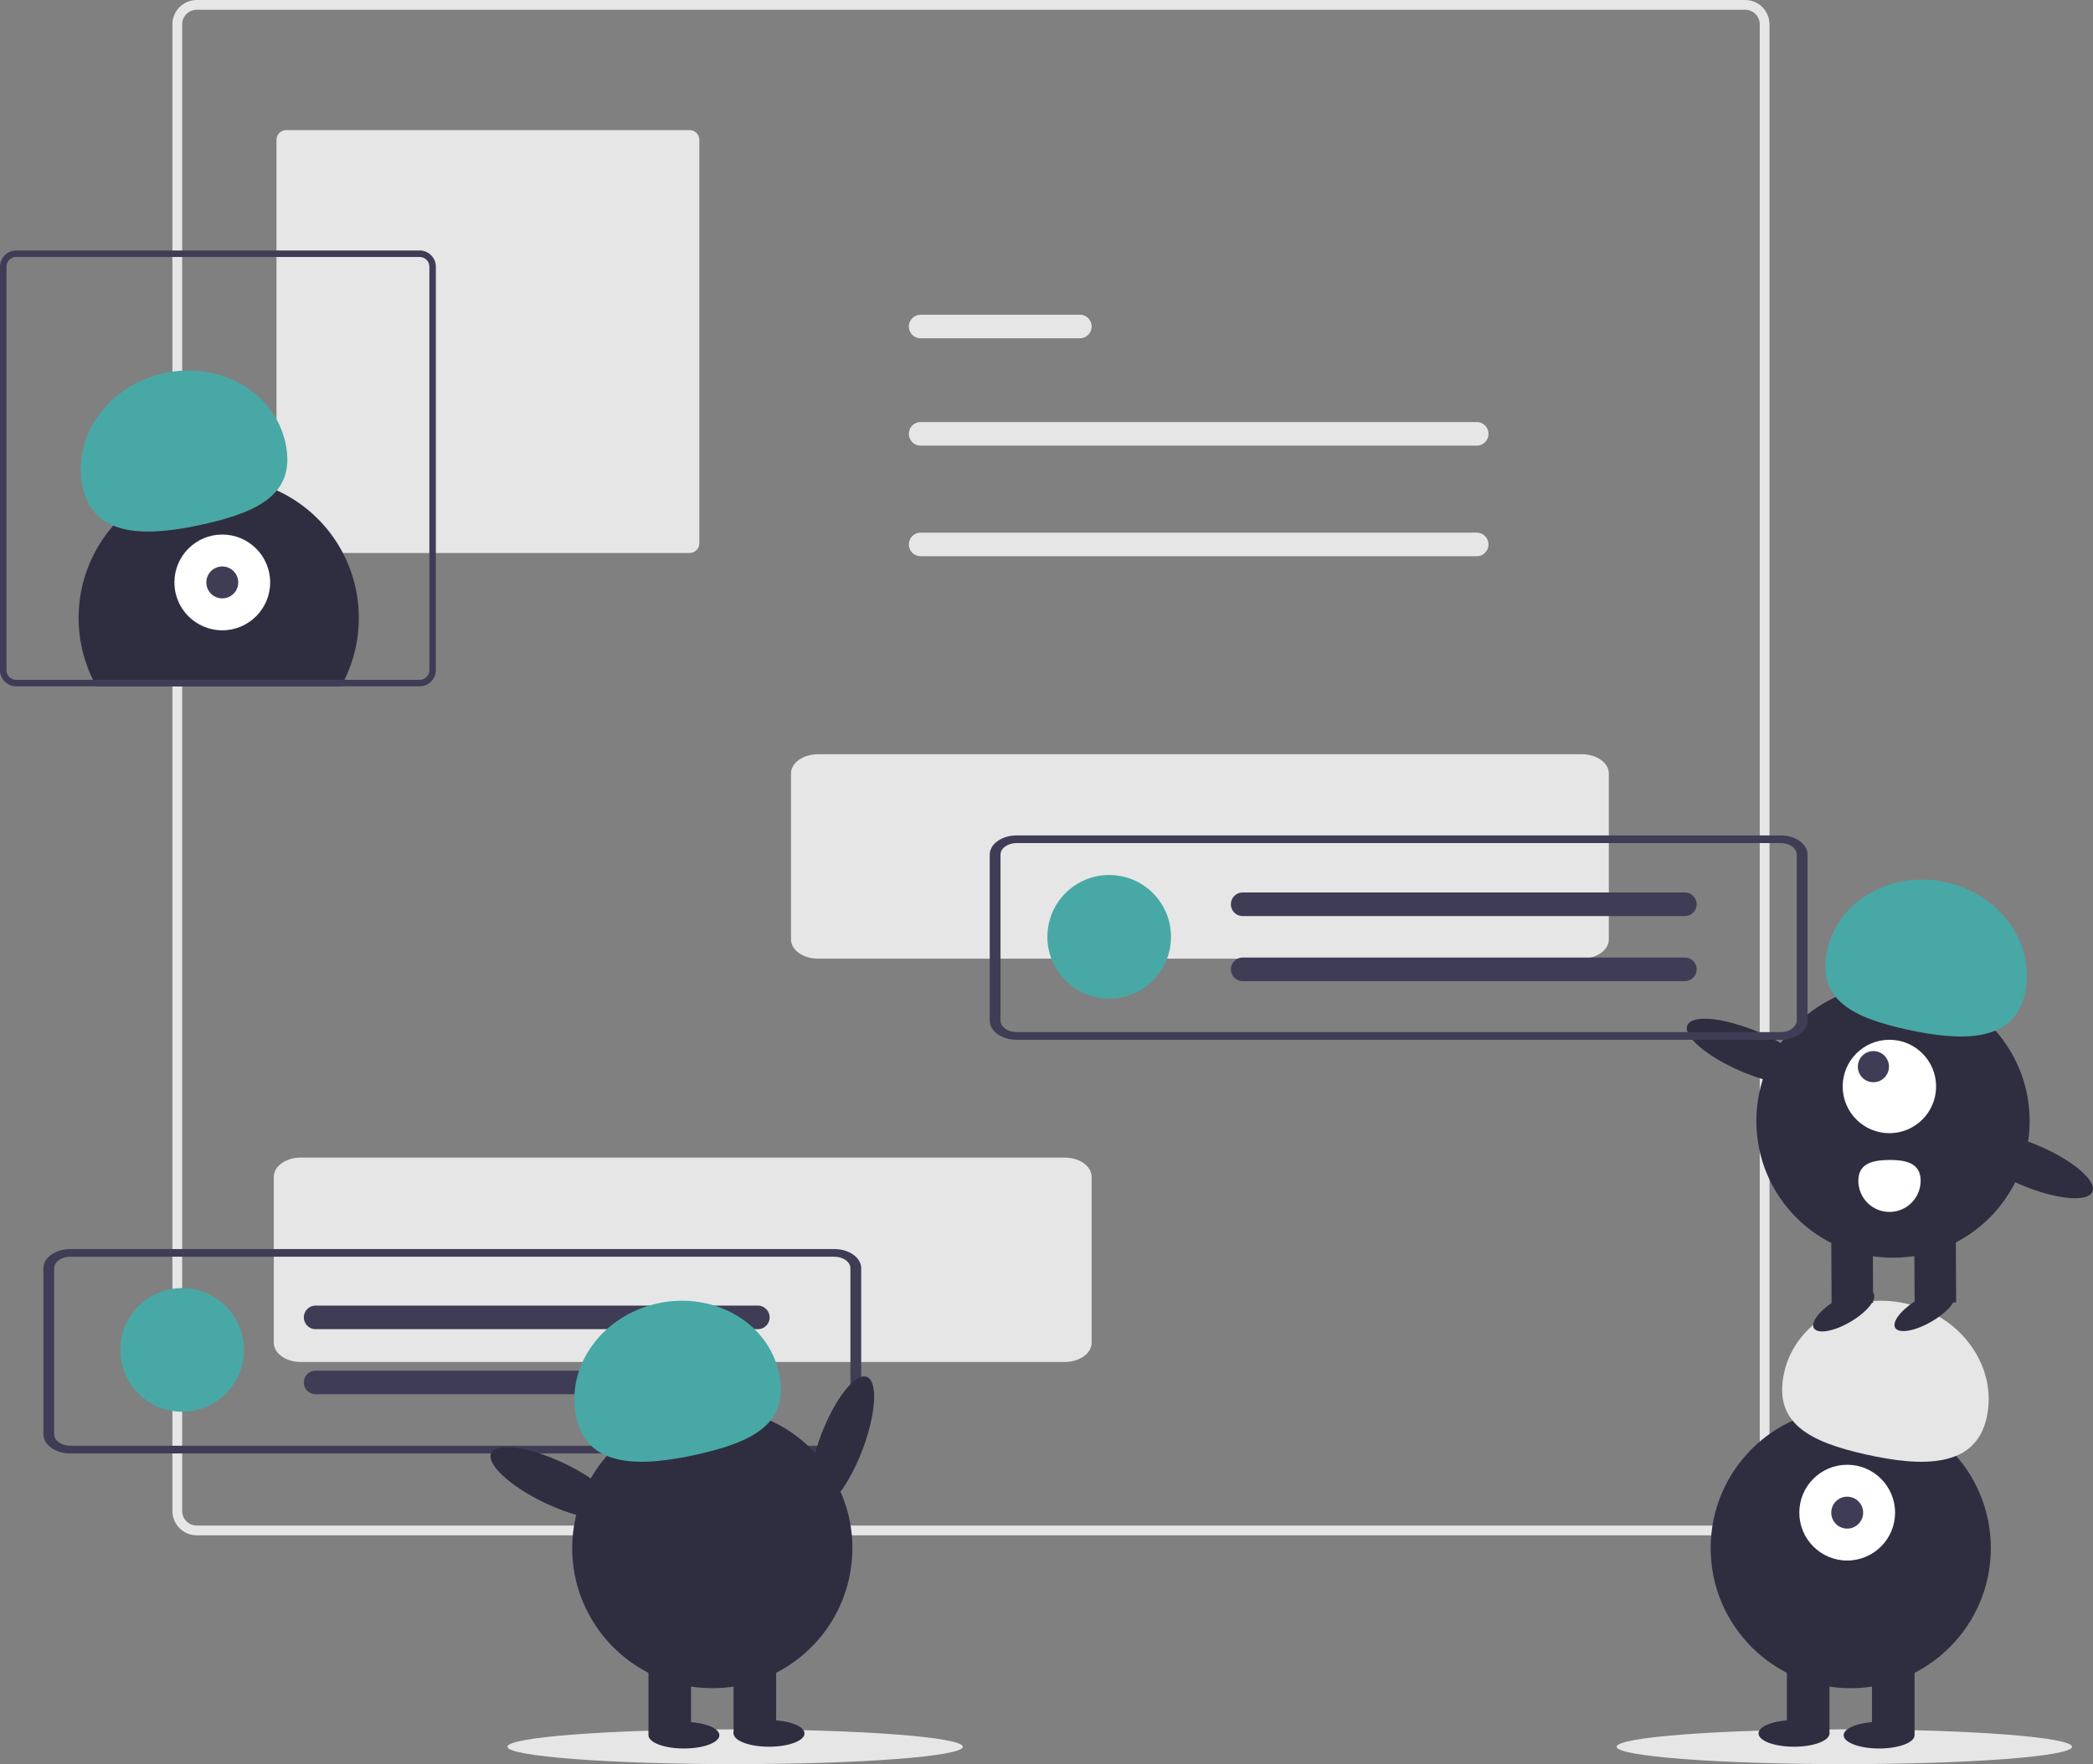 <svg data-name="Layer 1" xmlns="http://www.w3.org/2000/svg" width="643.451" height="542.339"><rect width="100%" height="100%" fill="#808080" stroke="none"/><ellipse cx="567" cy="537" rx="70" ry="5.339" fill="#e6e6e6"/><ellipse cx="226" cy="537" rx="70" ry="5.339" fill="#e6e6e6"/><path d="M536.5 472h-476a7.508 7.508 0 01-7.5-7.5V7.5A7.508 7.508 0 0160.5 0h476a7.508 7.508 0 017.5 7.5v457a7.508 7.508 0 01-7.5 7.5zM60.5 3A4.505 4.505 0 0056 7.5v457a4.505 4.505 0 004.5 4.5h476a4.505 4.505 0 004.5-4.5V7.5a4.505 4.505 0 00-4.5-4.5z" fill="#e6e6e6"/><path d="M88 40a3.003 3.003 0 00-3 3v124a3.003 3.003 0 003 3h124a3.003 3.003 0 003-3V43a3.003 3.003 0 00-3-3z" fill="#e6e6e6"/><path data-name="Path 40" d="M283.04 129.75a3.625 3.625 0 000 7.25h170.878a3.625 3.625 0 10.119-7.25h-.12zM283.04 96.75a3.625 3.625 0 000 7.25h48.878a3.625 3.625 0 10.119-7.25h-.12zM283.04 163.75a3.625 3.625 0 000 7.25h170.878a3.625 3.625 0 00.119-7.25h-.12z" fill="#e6e6e6"/><path data-name="Path 78" d="M486.309 294.712H251.47c-4.578 0-8.288-2.643-8.293-5.9V237.77c.005-3.257 3.715-5.9 8.293-5.9h234.838c4.578 0 8.288 2.643 8.293 5.9v51.041c-.004 3.257-3.715 5.897-8.293 5.901zM327.309 418.712H92.47c-4.578 0-8.288-2.643-8.293-5.9V361.77c.005-3.257 3.715-5.9 8.293-5.9h234.838c4.578 0 8.288 2.643 8.293 5.9v51.041c-.004 3.257-3.715 5.897-8.293 5.901z" fill="#e6e6e6"/><path data-name="Path 78" d="M256.466 446.83H21.628c-4.578 0-8.288-2.643-8.293-5.9v-51.042c.005-3.257 3.715-5.9 8.293-5.9h234.838c4.578 0 8.288 2.643 8.293 5.9v51.041c-.004 3.257-3.715 5.897-8.293 5.901zM21.628 386.346c-2.747 0-4.973 1.586-4.976 3.54v51.041c0 1.954 2.23 3.538 4.976 3.54h234.838c2.747 0 4.973-1.586 4.976-3.54v-51.039c0-1.954-2.229-3.538-4.976-3.54z" fill="#3f3d56"/><circle cx="341" cy="288" r="19" fill="#48a8a5"/><circle cx="56" cy="415" r="19" fill="#48a8a5"/><path data-name="Path 40" d="M382.04 274.375a3.625 3.625 0 000 7.25h135.878a3.625 3.625 0 00.119-7.25h-.12zM382.04 294.375a3.625 3.625 0 000 7.25h135.878a3.625 3.625 0 00.119-7.25h-.12zM97.04 401.375a3.625 3.625 0 000 7.25h135.878a3.625 3.625 0 00.119-7.25h-.12zM97.04 421.375a3.625 3.625 0 000 7.25h135.878a3.625 3.625 0 00.119-7.25h-.12z" fill="#3f3d56"/><circle cx="568.973" cy="475.931" r="43.067" fill="#2f2e41"/><path fill="#2f2e41" d="M575.515 509.73h13.084v23.442h-13.084zM549.347 509.73h13.084v23.442h-13.084z"/><ellipse cx="577.696" cy="533.445" rx="10.903" ry="4.089" fill="#2f2e41"/><ellipse cx="551.528" cy="532.899" rx="10.903" ry="4.089" fill="#2f2e41"/><circle cx="567.883" cy="465.027" r="14.719" fill="#fff"/><circle cx="567.883" cy="465.027" r="4.906" fill="#3f3d56"/><path d="M610.75 435.88c3.477-15.575-7.639-31.311-24.829-35.15s-33.944 5.676-37.422 21.25 7.915 21.317 25.105 25.155 33.668 4.318 37.146-11.256z" fill="#e6e6e6"/><path d="M110.31 189.96a42.83 42.83 0 01-4.43 19.04c-.33.68-.68 1.34-1.05 2H29.66c-.37-.66-.72-1.32-1.05-2a43.071 43.071 0 1181.7-19.04z" fill="#2f2e41"/><circle cx="68.336" cy="179.052" r="14.719" fill="#fff"/><circle cx="68.336" cy="179.052" r="4.906" fill="#3f3d56"/><path d="M25.47 149.904c-3.478-15.574 7.638-31.31 24.828-35.149s33.944 5.675 37.421 21.25-7.914 21.317-25.104 25.155-33.668 4.318-37.146-11.256z" fill="#48a8a5"/><path d="M129 77H5a5.002 5.002 0 00-5 5v124a5.002 5.002 0 005 5h124a5.002 5.002 0 005-5V82a5.002 5.002 0 00-5-5zm3 129a3.009 3.009 0 01-3 3H5a3.009 3.009 0 01-3-3V82a3.009 3.009 0 013-3h124a3.009 3.009 0 013 3z" fill="#3f3d56"/><ellipse cx="537.065" cy="622.239" rx="21.534" ry="6.76" transform="rotate(-69.082 268.028 734.96)" fill="#2f2e41"/><circle cx="497.258" cy="654.761" r="43.067" transform="rotate(-80.783 253.026 728.882)" fill="#2f2e41"/><path fill="#2f2e41" d="M199.358 509.73h13.084v23.442h-13.084zM225.526 509.73h13.084v23.442h-13.084z"/><ellipse cx="210.261" cy="533.445" rx="10.903" ry="4.089" fill="#2f2e41"/><ellipse cx="236.429" cy="532.899" rx="10.903" ry="4.089" fill="#2f2e41"/><path d="M177.207 435.88c-3.477-15.575 7.639-31.311 24.829-35.15s33.944 5.675 37.421 21.25-7.915 21.317-25.105 25.155-33.667 4.318-37.145-11.256z" fill="#48a8a5"/><ellipse cx="448.75" cy="634.778" rx="6.76" ry="21.534" transform="rotate(-64.626 168.242 765.346)" fill="#2f2e41"/><circle cx="581.968" cy="344.643" r="42.012" fill="#2f2e41"/><path fill="#2f2e41" d="M588.502 377.584l12.763-.06.107 22.868-12.763.059zM562.976 377.703l12.763-.06.107 22.868-12.763.059z"/><ellipse cx="845.091" cy="581.776" rx="10.636" ry="3.989" transform="rotate(-30.266 375.327 1006.842)" fill="#2f2e41"/><ellipse cx="870.086" cy="581.66" rx="10.636" ry="3.989" transform="rotate(-30.266 400.322 1006.726)" fill="#2f2e41"/><circle cx="580.855" cy="334.012" r="14.359" fill="#fff"/><circle cx="575.937" cy="327.919" r="4.786" fill="#3f3d56"/><path d="M622.54 305.383c3.321-15.208-7.594-30.508-24.38-34.175s-33.087 5.69-36.408 20.898 7.817 20.76 24.603 24.426 32.863 4.06 36.184-11.149z" fill="#48a8a5"/><ellipse cx="816.367" cy="502.203" rx="6.594" ry="21.006" transform="rotate(-67.095 542.382 622.622)" fill="#2f2e41"/><ellipse cx="902.204" cy="537.022" rx="6.594" ry="21.006" transform="rotate(-67.095 628.218 657.441)" fill="#2f2e41"/><path d="M590.458 362.95a9.572 9.572 0 11-19.144.108v-.019c-.025-5.286 4.256-6.401 9.542-6.426s9.578 1.05 9.602 6.337z" fill="#fff"/><path data-name="Path 78" d="M547.403 319.665H312.565c-4.578 0-8.288-2.643-8.293-5.9v-51.042c.005-3.257 3.715-5.9 8.293-5.9h234.838c4.578 0 8.288 2.643 8.293 5.9v51.041c-.004 3.257-3.715 5.897-8.293 5.901zm-234.838-60.484c-2.747 0-4.973 1.586-4.976 3.54v51.041c0 1.954 2.23 3.538 4.976 3.54h234.838c2.747 0 4.973-1.586 4.976-3.54v-51.039c0-1.954-2.229-3.538-4.976-3.54z" fill="#3f3d56"/></svg>